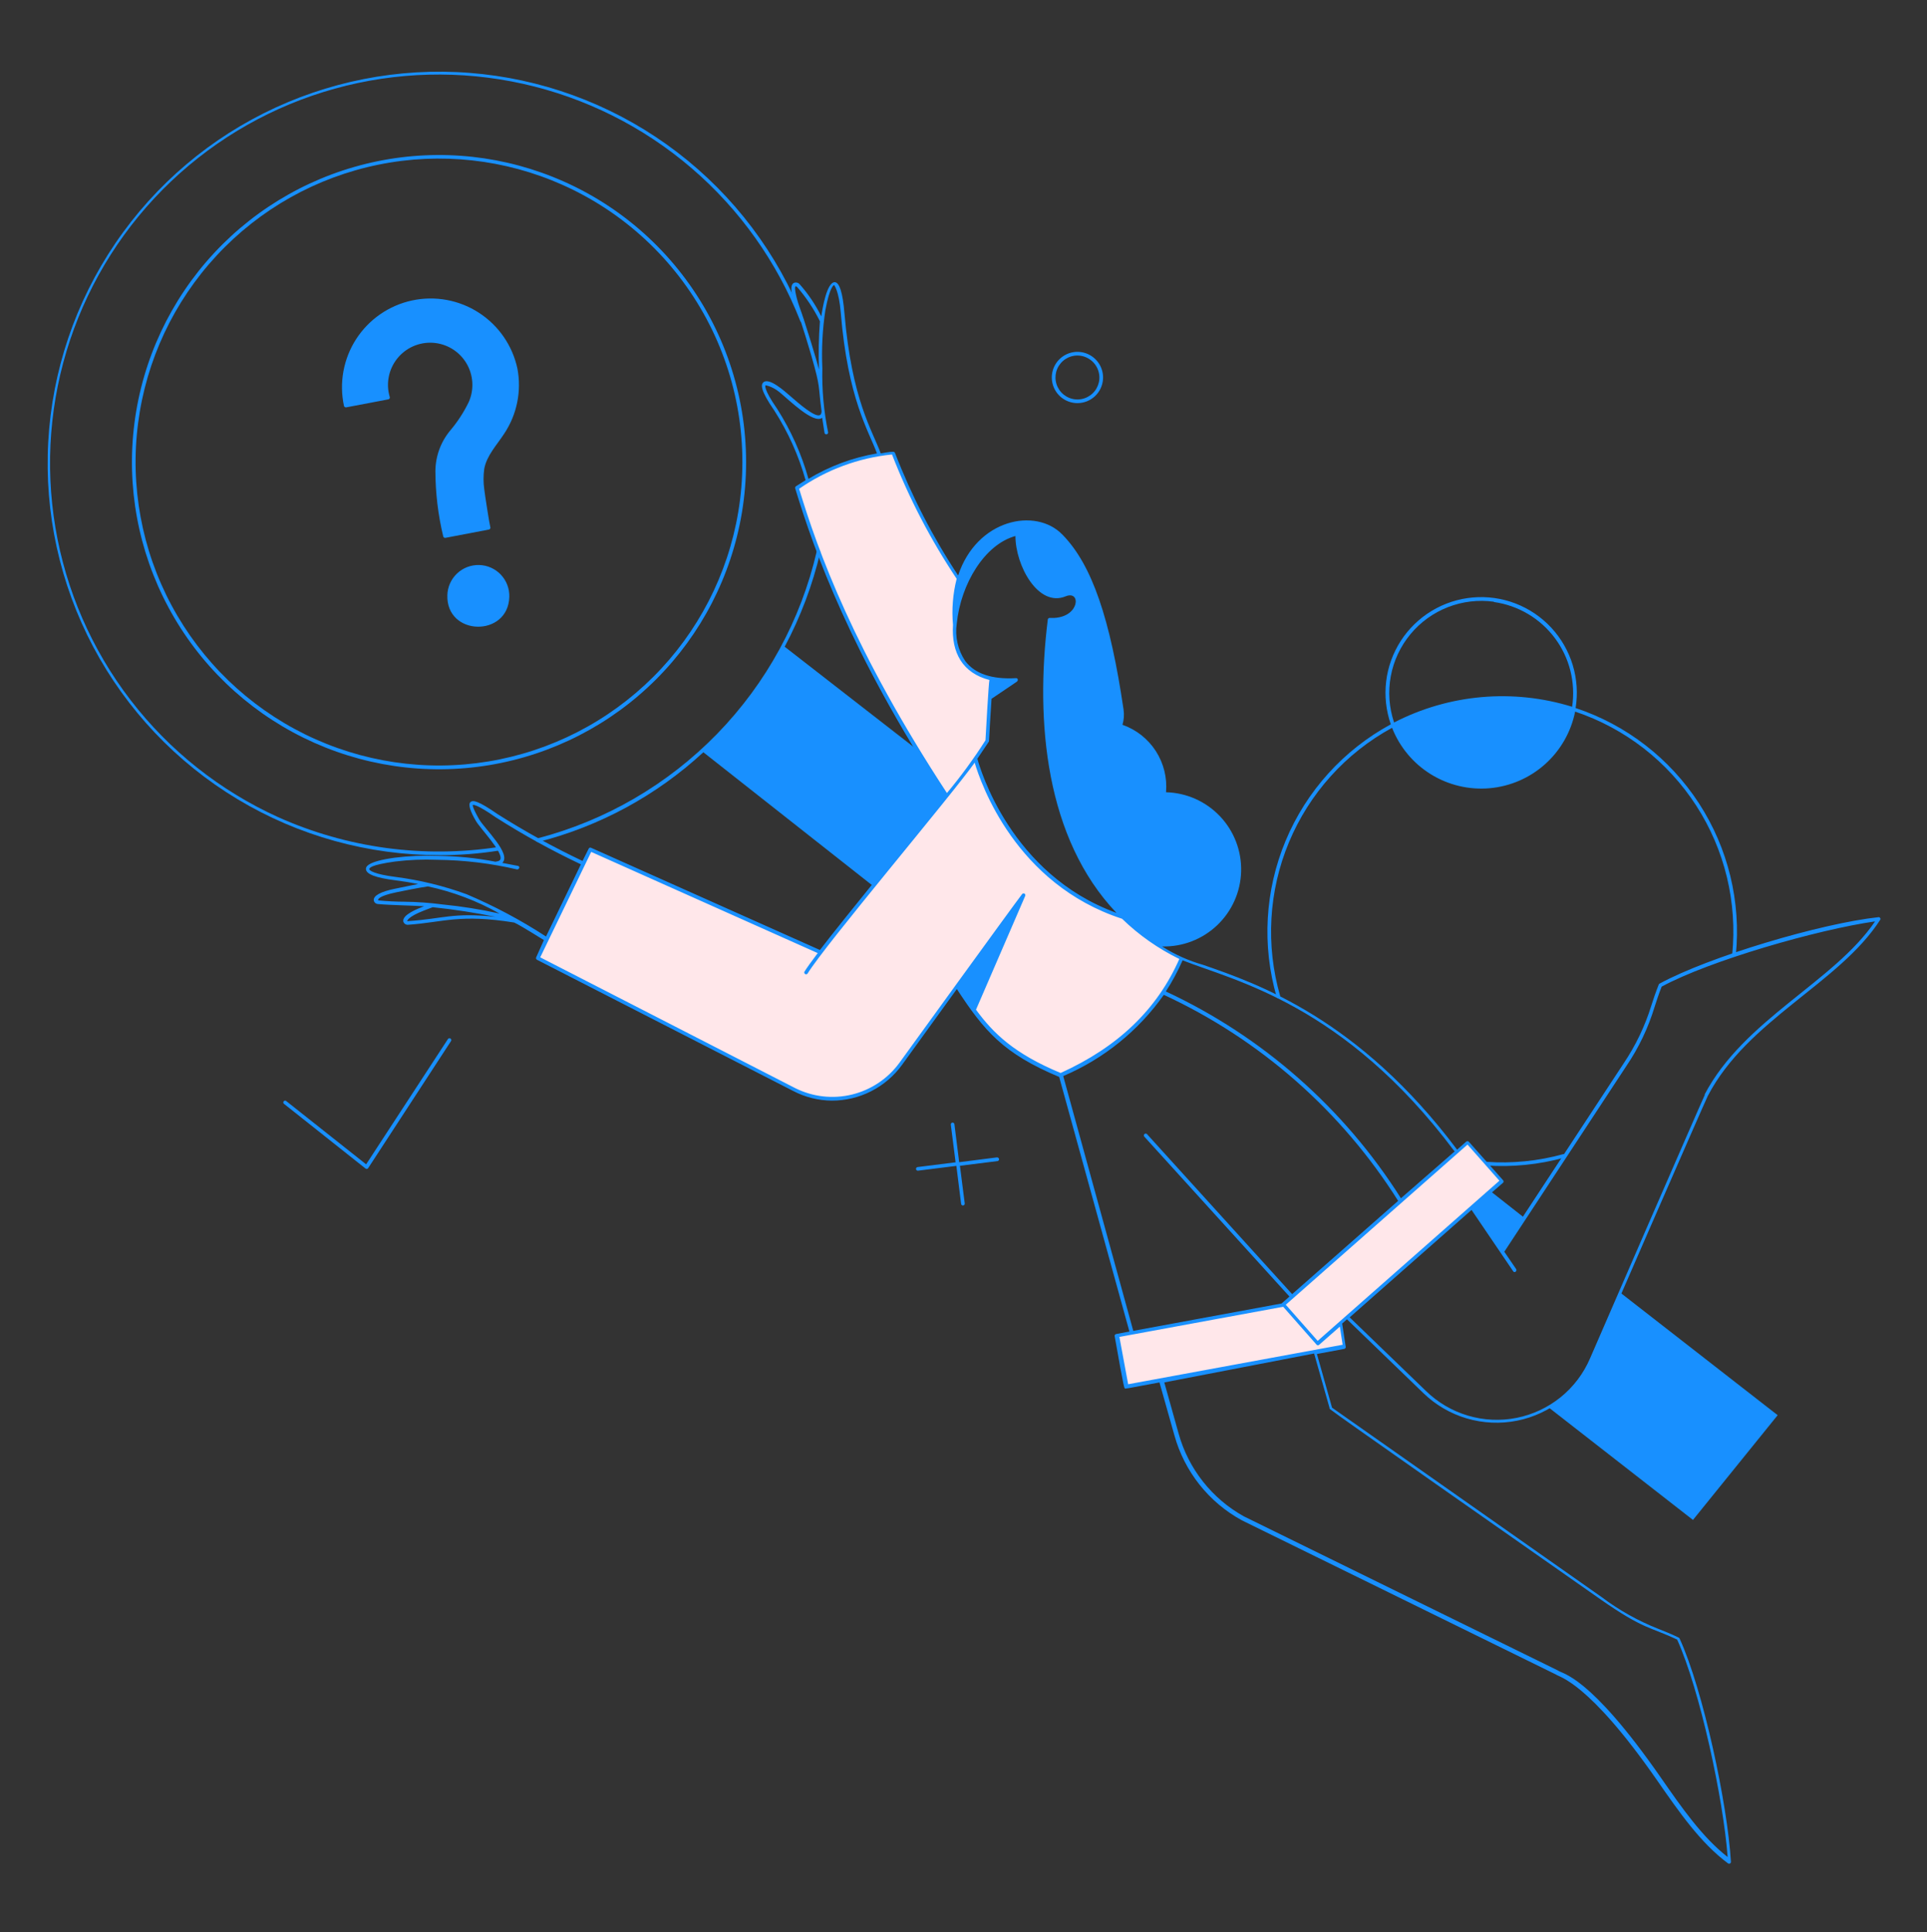 <svg width="400" height="401" viewBox="0 0 400 401" fill="none" xmlns="http://www.w3.org/2000/svg">
<rect x="0" y="0" width="400" height="401" fill="#333333" stroke="none"/>
<path d="M196.44 165.222C178.7 138.102 170.44 117.762 165.44 101.222C171.351 97.067 178.246 94.53 185.44 93.862C189.317 103.604 194.261 112.887 200.18 121.542C200.18 121.542 192.84 137.282 205.76 140.842L204.96 153.722C202.363 157.729 199.517 161.57 196.44 165.222Z" fill="#FFE7EA"/>
<path d="M223.66 83.662C222.593 83.663 221.55 83.344 220.667 82.746C219.783 82.147 219.1 81.297 218.706 80.305C218.313 79.313 218.226 78.226 218.458 77.184C218.69 76.143 219.23 75.195 220.008 74.465C220.786 73.734 221.765 73.254 222.819 73.087C223.873 72.92 224.953 73.074 225.918 73.529C226.883 73.984 227.69 74.718 228.232 75.637C228.775 76.556 229.028 77.617 228.96 78.682C228.874 80.029 228.278 81.294 227.294 82.219C226.31 83.143 225.01 83.659 223.66 83.662ZM223.66 73.782C222.772 73.78 221.903 74.038 221.16 74.523C220.417 75.008 219.831 75.7 219.475 76.513C219.119 77.326 219.008 78.226 219.156 79.101C219.304 79.977 219.704 80.79 220.308 81.441C220.911 82.092 221.691 82.553 222.553 82.767C223.414 82.981 224.32 82.939 225.158 82.646C225.995 82.353 226.73 81.822 227.27 81.118C227.811 80.413 228.134 79.567 228.2 78.682C228.244 78.055 228.158 77.427 227.949 76.835C227.74 76.243 227.412 75.701 226.984 75.242C226.556 74.782 226.039 74.415 225.464 74.164C224.888 73.913 224.268 73.783 223.64 73.782H223.66Z" fill="#1890ff"/>
<path d="M233.14 190.362C208.4 182.362 202.46 157.422 202.46 157.422C199.42 162.022 178.66 186.682 170.34 197.662L122.54 176.282L111.64 198.822L165.3 226.302C169.009 228.038 173.207 228.427 177.172 227.401C181.136 226.375 184.619 223.999 187.02 220.682L198.76 204.462C203.46 211.682 207.1 217.622 220.16 223.082C233.62 217.082 240.62 209.082 245.3 198.802C240.793 196.705 236.68 193.85 233.14 190.362Z" fill="#FFE7EA"/>
<path d="M311.8 259.762L316.42 252.742L309.3 247.142L305.52 250.522L311.8 259.762Z" fill="#1890ff"/>
<path d="M369 293.702L336.32 268.262L330.32 282.062C328.506 286.266 325.385 289.773 321.42 292.062L351.42 315.442L369 293.702Z" fill="#1890ff"/>
<path d="M308.52 241.882C308.419 241.882 308.323 241.842 308.251 241.77C308.18 241.699 308.14 241.602 308.14 241.502C308.14 241.401 308.18 241.304 308.251 241.233C308.323 241.162 308.419 241.122 308.52 241.122C313.906 241.503 319.317 240.961 324.52 239.522C324.611 239.507 324.703 239.526 324.781 239.574C324.859 239.623 324.917 239.698 324.944 239.786C324.971 239.873 324.965 239.968 324.927 240.052C324.89 240.136 324.823 240.203 324.74 240.242C319.464 241.698 313.98 242.253 308.52 241.882Z" fill="#1890ff"/>
<path d="M327.06 146.942C327.541 143.958 327.334 140.903 326.456 138.011C325.577 135.119 324.05 132.466 321.991 130.253C319.932 128.041 317.395 126.327 314.574 125.243C311.752 124.16 308.72 123.734 305.71 124C302.699 124.265 299.788 125.214 297.2 126.774C294.611 128.335 292.413 130.465 290.773 133.004C289.132 135.542 288.093 138.422 287.734 141.423C287.374 144.424 287.705 147.468 288.7 150.322C278.883 155.644 271.182 164.164 266.875 174.467C262.567 184.77 261.913 196.236 265.02 206.962C265.059 207.045 265.126 207.111 265.21 207.149C265.294 207.186 265.388 207.192 265.476 207.165C265.564 207.138 265.639 207.081 265.687 207.003C265.736 206.925 265.755 206.832 265.74 206.742C262.693 196.201 263.333 184.936 267.555 174.808C271.777 164.68 279.328 156.296 288.96 151.042C290.529 155.04 293.35 158.422 297.002 160.683C300.654 162.944 304.939 163.961 309.218 163.583C313.496 163.205 317.536 161.451 320.735 158.585C323.933 155.718 326.117 151.893 326.96 147.682C337.317 151.152 346.186 158.041 352.11 167.218C358.034 176.395 360.661 187.314 359.56 198.182C359.56 198.282 359.6 198.379 359.671 198.45C359.743 198.522 359.839 198.562 359.94 198.562C360.041 198.562 360.137 198.522 360.209 198.45C360.28 198.379 360.32 198.282 360.32 198.182C361.413 187.134 358.715 176.044 352.671 166.732C346.627 157.42 337.595 150.441 327.06 146.942ZM310.1 124.942C312.599 125.292 315.003 126.133 317.175 127.418C319.346 128.703 321.242 130.405 322.752 132.426C324.262 134.448 325.357 136.748 325.972 139.195C326.588 141.642 326.713 144.186 326.34 146.682C314.069 142.884 300.797 144.054 289.38 149.942C288.338 146.856 288.101 143.555 288.692 140.352C289.284 137.149 290.684 134.15 292.759 131.64C294.835 129.129 297.517 127.191 300.552 126.008C303.587 124.826 306.873 124.438 310.1 124.882V124.942Z" fill="#1890ff"/>
<path d="M91.28 177.482C76.493 177.498 61.981 173.481 49.307 165.863C36.633 158.245 26.277 147.314 19.353 134.248C12.429 121.182 9.2 106.475 10.014 91.71C10.827 76.945 15.652 62.682 23.969 50.455C32.285 38.229 43.78 28.502 57.214 22.322C70.648 16.142 85.513 13.743 100.209 15.383C114.905 17.024 128.875 22.641 140.616 31.631C152.357 40.62 161.423 52.642 166.84 66.402C166.863 66.491 166.853 66.586 166.811 66.668C166.77 66.751 166.699 66.816 166.613 66.85C166.527 66.884 166.432 66.886 166.345 66.855C166.258 66.824 166.185 66.762 166.14 66.682C161.315 54.378 153.541 43.448 143.501 34.854C133.461 26.259 121.464 20.263 108.563 17.393C95.662 14.524 82.254 14.867 69.518 18.395C56.781 21.923 45.107 28.526 35.521 37.624C25.935 46.721 18.731 58.035 14.544 70.57C10.356 83.105 9.313 96.477 11.505 109.51C13.697 122.543 19.059 134.837 27.117 145.312C35.176 155.787 45.685 164.121 57.72 169.582C72.059 176.009 87.948 178.162 103.48 175.782C103.57 175.782 103.657 175.814 103.725 175.873C103.794 175.931 103.839 176.012 103.853 176.101C103.868 176.19 103.85 176.281 103.804 176.358C103.757 176.435 103.685 176.493 103.6 176.522C99.525 177.168 95.406 177.489 91.28 177.482Z" fill="#1890ff"/>
<path d="M117.1 37.702C104.956 32.283 91.422 30.799 78.392 33.456C65.363 36.114 53.491 42.779 44.438 52.52C35.386 62.261 29.607 74.589 27.91 87.778C26.213 100.967 28.684 114.357 34.977 126.071C41.269 137.786 51.067 147.24 63 153.108C74.933 158.976 88.402 160.966 101.522 158.798C114.642 156.63 126.755 150.412 136.165 141.017C145.575 131.621 151.811 119.518 154 106.402C156.326 92.481 153.965 78.181 147.287 65.748C140.608 53.314 129.991 43.449 117.1 37.702ZM153.24 106.282C151.072 119.24 144.906 131.196 135.604 140.476C126.303 149.755 114.332 155.894 101.368 158.031C88.404 160.168 75.097 158.197 63.309 152.395C51.521 146.592 41.843 137.248 35.63 125.671C29.417 114.094 26.98 100.864 28.661 87.834C30.341 74.803 36.055 62.624 45.002 53.002C53.949 43.38 65.682 36.798 78.556 34.176C91.431 31.555 104.803 33.025 116.8 38.382C129.535 44.067 140.022 53.819 146.617 66.108C153.212 78.396 155.541 92.526 153.24 106.282Z" fill="#1890ff"/>
<path d="M190.26 155.502L162.88 134.222C166.185 128.015 168.673 121.407 170.28 114.562C170.292 114.467 170.268 114.372 170.213 114.294C170.158 114.217 170.076 114.163 169.983 114.143C169.89 114.123 169.793 114.138 169.711 114.186C169.629 114.234 169.568 114.311 169.54 114.402C166.236 128.685 159.083 141.791 148.859 152.297C138.634 162.804 125.728 170.31 111.54 174.002C111.491 174.013 111.446 174.035 111.405 174.064C111.365 174.094 111.331 174.131 111.305 174.174C111.279 174.216 111.261 174.264 111.254 174.313C111.246 174.363 111.248 174.413 111.26 174.462C111.272 174.51 111.293 174.556 111.323 174.596C111.352 174.637 111.389 174.671 111.432 174.697C111.475 174.723 111.522 174.74 111.571 174.748C111.621 174.756 111.671 174.753 111.72 174.742C124.515 171.476 136.296 165.077 146 156.122L181.34 183.962L196.44 165.222L190.26 155.502Z" fill="#1890ff"/>
<path d="M233.8 287.722L231.84 277.162L277.12 268.802L279.08 279.382L233.8 287.722Z" fill="#FFE7EA"/>
<path d="M75.86 242.502L59.02 229.142C58.968 229.117 58.923 229.081 58.887 229.037C58.851 228.992 58.825 228.94 58.812 228.884C58.8 228.829 58.799 228.771 58.812 228.715C58.824 228.659 58.849 228.607 58.885 228.562C58.92 228.517 58.966 228.481 59.017 228.456C59.069 228.431 59.125 228.418 59.182 228.418C59.24 228.418 59.296 228.431 59.348 228.456C59.399 228.481 59.444 228.517 59.48 228.562L76 241.642L92.98 215.642C93.036 215.557 93.123 215.497 93.222 215.477C93.322 215.456 93.425 215.476 93.51 215.532C93.595 215.587 93.654 215.674 93.675 215.774C93.695 215.873 93.676 215.977 93.62 216.062L76.4 242.462C76.367 242.5 76.328 242.532 76.283 242.554C76.238 242.577 76.189 242.591 76.138 242.595C76.088 242.598 76.038 242.592 75.99 242.576C75.942 242.56 75.898 242.535 75.86 242.502Z" fill="#1890ff"/>
<path d="M273.4 278.822L266.3 270.762L304.58 237.022L311.68 245.082L273.4 278.822Z" fill="#FFE7EA"/>
<path d="M207.38 240.542C207.361 240.441 207.305 240.351 207.224 240.288C207.143 240.226 207.042 240.195 206.94 240.202L199.1 241.202L198.12 233.362C198.12 233.261 198.08 233.164 198.009 233.093C197.937 233.022 197.841 232.982 197.74 232.982C197.639 232.982 197.543 233.022 197.471 233.093C197.4 233.164 197.36 233.261 197.36 233.362L198.36 241.222L190.52 242.202C190.419 242.202 190.323 242.242 190.251 242.313C190.18 242.384 190.14 242.481 190.14 242.582C190.14 242.682 190.18 242.779 190.251 242.85C190.323 242.922 190.419 242.962 190.52 242.962L198.52 241.962L199.5 249.802C199.5 249.902 199.54 249.999 199.611 250.07C199.683 250.142 199.779 250.182 199.88 250.182C199.981 250.182 200.077 250.142 200.149 250.07C200.22 249.999 200.26 249.902 200.26 249.802L199.26 241.942L207.1 240.962C207.188 240.934 207.264 240.878 207.315 240.801C207.366 240.725 207.389 240.633 207.38 240.542Z" fill="#1890ff"/>
<path d="M99.48 117.262C98.634 117.238 97.792 117.381 97.001 117.682C96.211 117.984 95.487 118.438 94.873 119.02C94.258 119.601 93.764 120.298 93.418 121.07C93.073 121.843 92.883 122.676 92.86 123.522C92.6 132.062 105.48 132.302 105.72 123.882C105.747 123.037 105.606 122.195 105.307 121.405C105.007 120.614 104.555 119.891 103.975 119.276C103.395 118.661 102.7 118.166 101.928 117.82C101.157 117.475 100.325 117.285 99.48 117.262Z" fill="#1890ff"/>
<path d="M107.4 76.482C106.89 74.118 105.92 71.877 104.545 69.889C103.17 67.9 101.416 66.201 99.384 64.89C97.353 63.579 95.082 62.681 92.704 62.247C90.325 61.813 87.884 61.852 85.52 62.361C83.156 62.871 80.916 63.841 78.927 65.216C76.938 66.592 75.24 68.346 73.928 70.377C72.617 72.409 71.719 74.679 71.285 77.058C70.852 79.437 70.891 81.878 71.4 84.242C71.428 84.338 71.49 84.422 71.574 84.477C71.659 84.532 71.76 84.555 71.86 84.541L80.6 82.882C80.655 82.873 80.707 82.852 80.753 82.821C80.799 82.79 80.838 82.749 80.867 82.702C80.895 82.654 80.913 82.601 80.919 82.545C80.925 82.49 80.918 82.434 80.9 82.382C80.497 81.028 80.427 79.598 80.697 78.212C80.966 76.826 81.566 75.526 82.446 74.422C83.326 73.318 84.46 72.443 85.751 71.871C87.042 71.3 88.452 71.049 89.861 71.14C91.27 71.231 92.636 71.662 93.843 72.394C95.049 73.127 96.061 74.141 96.792 75.349C97.522 76.557 97.95 77.924 98.039 79.333C98.127 80.742 97.874 82.151 97.3 83.442C96.272 85.561 94.982 87.543 93.46 89.342C91.477 91.723 90.387 94.722 90.38 97.822C90.396 102.362 90.939 106.886 92 111.302C92.019 111.405 92.079 111.496 92.165 111.556C92.251 111.615 92.357 111.639 92.46 111.622L101.48 109.902C101.542 109.89 101.6 109.864 101.649 109.826C101.699 109.788 101.739 109.739 101.767 109.682C101.794 109.626 101.807 109.564 101.806 109.501C101.805 109.438 101.789 109.377 101.76 109.322C101.58 108.682 100.6 102.342 100.52 101.542C100.32 100.129 100.32 98.695 100.52 97.281C101.04 94.522 103.14 92.341 104.66 90.001C107.31 86.028 108.294 81.173 107.4 76.482Z" fill="#1890ff"/>
<path d="M390 190.342C378 191.622 354.76 198.542 344.48 204.142C344.442 204.158 344.407 204.182 344.38 204.213C344.352 204.245 344.332 204.281 344.32 204.322C343.66 205.982 343.2 207.362 342.78 208.682C341.464 212.941 339.53 216.984 337.04 220.682L311.8 259.082L306 250.682L312 245.462C312.035 245.428 312.063 245.388 312.082 245.343C312.101 245.298 312.111 245.25 312.111 245.202C312.111 245.153 312.101 245.105 312.082 245.06C312.063 245.015 312.035 244.975 312 244.942L304.88 236.942C304.806 236.874 304.71 236.837 304.61 236.837C304.51 236.837 304.414 236.874 304.34 236.942L302.46 238.602C282.08 211.422 261.06 204.162 249.74 200.242C246.729 199.389 243.859 198.102 241.22 196.422C245.463 196.53 249.576 194.949 252.654 192.025C255.731 189.101 257.521 185.075 257.63 180.832C257.739 176.588 256.157 172.475 253.234 169.398C250.31 166.32 246.283 164.53 242.04 164.422C242.303 161.415 241.557 158.407 239.92 155.872C238.283 153.337 235.848 151.419 233 150.422C233.302 149.39 233.377 148.305 233.22 147.242C230.46 128.522 226.72 117.242 220.52 110.942C214.96 105.222 202.74 107.742 198.88 119.442C193.622 111.451 189.23 102.923 185.78 94.001C185.747 93.925 185.69 93.86 185.619 93.817C185.547 93.774 185.463 93.755 185.38 93.761C184.5 93.761 183.64 93.981 182.82 94.102C181.1 89.341 176.82 83.082 175.28 64.942C174.94 60.761 174.24 58.602 173.28 58.562C171.62 58.562 170.72 64.022 170.48 65.662C169.29 63.252 167.783 61.012 166 59.002C165.85 58.823 165.644 58.7 165.415 58.653C165.186 58.606 164.949 58.637 164.74 58.742C164 59.221 164.14 60.742 165.14 63.562C166.7 67.882 168.02 72.501 168.42 73.841C170.42 80.742 169.78 79.841 170.54 85.341C170.54 85.802 170.38 86.082 170.16 86.162C169.12 86.602 165.92 83.841 164 82.162C162.84 81.162 159.62 78.261 158.44 79.362C157.96 79.841 157.76 80.921 160.74 85.222C163.601 89.689 165.785 94.555 167.22 99.662L165.22 100.922C165.154 100.967 165.104 101.032 165.075 101.107C165.047 101.182 165.041 101.264 165.06 101.342C169.06 114.462 176.48 135.342 195.96 165.162C193.24 168.542 173.96 192.142 170.2 197.162L122.68 175.942C122.637 175.921 122.59 175.91 122.542 175.908C122.495 175.907 122.447 175.914 122.402 175.931C122.358 175.948 122.317 175.973 122.282 176.006C122.247 176.039 122.219 176.078 122.2 176.122L120.92 178.682C114.862 175.808 108.984 172.569 103.32 168.982C99.32 166.222 98.2 165.982 97.66 166.462C97.12 166.942 97.66 168.462 98.78 170.362C99.64 171.902 104.48 176.822 103.86 178.362C103.68 178.782 103.06 178.762 102.86 178.842C98.906 178.07 94.889 177.662 90.86 177.622C87.888 177.508 84.912 177.635 81.96 178.002C75.96 178.822 75.96 180.002 75.96 180.342C75.96 181.402 77.96 182.182 82.12 182.702C83.6 182.882 85.18 183.142 86.8 183.462L82 184.442C79.06 185.042 77.54 185.862 77.58 186.802C77.604 187.024 77.709 187.231 77.875 187.382C78.041 187.533 78.256 187.618 78.48 187.622C81 187.862 85.14 187.902 88.02 188.082C86.7 188.582 83.42 189.862 83.72 191.262C83.784 191.474 83.922 191.658 84.109 191.778C84.296 191.899 84.519 191.95 84.74 191.922C92.06 191.402 95.42 189.642 106.74 191.462C107.44 191.782 108.74 192.522 112.9 195.102L111.3 198.682C111.257 198.769 111.25 198.87 111.28 198.964C111.31 199.057 111.374 199.135 111.46 199.182L164.66 226.422C167.131 227.71 169.873 228.396 172.66 228.422C175.504 228.424 178.307 227.753 180.842 226.464C183.376 225.174 185.569 223.302 187.24 221.002L198.62 205.262C204.3 213.962 208.28 218.662 219.86 223.502L234.44 276.342L231.68 276.862C231.582 276.881 231.496 276.938 231.44 277.02C231.384 277.102 231.362 277.203 231.38 277.302C233.38 288.662 233.38 287.982 233.48 288.122C233.58 288.262 233.22 288.282 240.68 286.902L243.78 297.882C244.814 301.609 246.586 305.091 248.991 308.121C251.396 311.151 254.385 313.668 257.78 315.522L322.98 347.522C323.54 348.042 329.64 348.842 344 369.522C348.64 376.202 353.02 382.502 358.7 386.722C358.759 386.764 358.829 386.788 358.901 386.792C358.974 386.796 359.046 386.779 359.109 386.743C359.172 386.707 359.223 386.654 359.257 386.59C359.291 386.526 359.306 386.454 359.3 386.382C358.58 374.382 353.52 350.682 348.64 340.042C348.601 339.964 348.538 339.9 348.46 339.862C346.86 339.082 345.52 338.561 344.22 338.042C340.035 336.394 336.093 334.187 332.5 331.482L276.5 292.142L273.36 281.002L279.04 279.942C279.138 279.922 279.224 279.865 279.28 279.783C279.336 279.701 279.358 279.6 279.34 279.502L278.6 274.682L279.6 273.802L295.46 289.122C297.995 291.576 301.088 293.38 304.472 294.377C307.857 295.374 311.434 295.535 314.895 294.847C318.356 294.159 321.598 292.641 324.344 290.425C327.09 288.209 329.257 285.359 330.66 282.122C330.66 281.922 353.88 228.642 354.5 227.442C362.72 211.642 381.88 204.042 390.32 190.842C390.338 190.788 390.344 190.73 390.337 190.674C390.33 190.617 390.311 190.563 390.28 190.515C390.249 190.467 390.208 190.426 390.16 190.396C390.111 190.366 390.057 190.348 390 190.342ZM170 76.681C169.58 75.022 167.38 67.621 165.84 63.361C165.36 62.022 164.5 58.621 165.48 59.581C167.348 61.738 168.934 64.124 170.2 66.681C169.945 70.008 169.878 73.347 170 76.681ZM302 238.922L290.8 248.682C278.983 229.993 262.044 215.095 242 205.762C243.336 203.708 244.5 201.547 245.48 199.302C256.1 203.522 278.94 208.282 301.88 238.882L302 238.922ZM210.78 111.242C210.78 117.362 215.5 126.102 221.2 123.762C224.4 122.442 224.18 127.922 218.88 128.242H217.88C217.789 128.24 217.7 128.272 217.63 128.331C217.561 128.39 217.514 128.471 217.5 128.562C214.86 149.822 217.06 174.022 231.76 189.462C209.76 181.462 203.42 159.462 202.88 157.462L205.2 154.002C205.4 153.802 205.2 154.182 205.82 145.022L211.06 141.482C211.46 141.162 211.24 140.682 210.88 140.742C205.86 141.022 202.32 139.822 200.34 137.162C198.821 134.879 198.202 132.114 198.6 129.402C199.44 121.162 204.4 112.982 210.78 111.242ZM161.3 84.822C158.34 80.561 158.9 79.962 158.9 79.962C158.9 79.962 160.24 80.121 161.8 81.382C163.8 83.022 168.9 88.082 170.66 86.701C170.8 87.662 170.96 88.701 171.16 89.882C171.189 89.969 171.249 90.043 171.328 90.089C171.407 90.136 171.501 90.152 171.591 90.135C171.681 90.118 171.763 90.068 171.819 89.996C171.876 89.924 171.905 89.833 171.9 89.742C170.997 85.361 170.595 80.893 170.7 76.421C170.516 72.411 170.724 68.392 171.32 64.421C172.26 59.282 173.14 59.161 173.14 59.161C173.14 59.161 174.14 60.261 174.52 64.862C176 82.862 180.32 89.401 182.04 94.102C177.011 94.954 172.187 96.745 167.82 99.382C166.379 94.232 164.182 89.325 161.3 84.822ZM165.88 101.442C171.6 97.473 178.234 95.023 185.16 94.322C188.683 103.383 193.183 112.034 198.58 120.122C197.788 123.242 197.531 126.475 197.82 129.682C197.46 135.482 199.82 139.682 205.38 141.122C205.24 141.402 204.6 152.702 204.56 153.642C202.133 157.457 199.46 161.112 196.56 164.582C177.28 135.142 169.82 114.482 165.88 101.442ZM84.76 191.162C84.722 191.179 84.681 191.189 84.64 191.189C84.599 191.189 84.558 191.179 84.52 191.162C84.52 191.162 84.52 190.322 88.02 188.962L89.82 188.282C94.197 188.729 98.549 189.397 102.86 190.282C94 189.322 92 190.682 84.76 191.162ZM91.8 187.702C89.213 187.361 86.609 187.174 84 187.142C82.12 187.142 80.18 187.022 78.7 186.882C78.56 186.882 78.48 186.882 78.48 186.762C78.48 186.642 78.6 185.942 82.28 185.182C83.06 185.022 86.92 184.222 88.84 183.962C94.05 185.081 99.06 186.982 103.7 189.602C99.775 188.728 95.802 188.093 91.8 187.702ZM96.84 185.582C92.093 183.853 87.17 182.652 82.16 182.002C77.68 181.442 76.66 180.642 76.66 180.402C76.66 180.162 76.8 179.522 81.98 178.802C84.892 178.443 87.828 178.323 90.76 178.442C96.343 178.502 101.903 179.173 107.34 180.442C107.84 180.442 107.98 179.782 107.5 179.702L104.26 179.082C106.26 177.242 100.48 171.882 99.44 170.002C99.08 169.362 97.98 167.402 98.16 167.042C98.26 167.042 98.98 166.882 102.9 169.622C108.585 173.239 114.489 176.499 120.58 179.382L113.34 194.362C108.109 190.955 102.587 188.017 96.84 185.582ZM202.58 209.582L212.78 186.002C213.02 185.462 212.42 185.242 212.16 185.562C210.4 187.822 186.72 220.542 186.72 220.542C184.319 223.844 180.825 226.187 176.858 227.154C172.892 228.121 168.711 227.649 165.06 225.822L112.14 198.682L122.72 176.802L169.74 197.802C168.46 199.502 167.5 200.822 166.98 201.662C166.94 201.746 166.933 201.841 166.959 201.931C166.985 202.02 167.043 202.097 167.122 202.146C167.201 202.195 167.295 202.214 167.387 202.198C167.479 202.183 167.562 202.134 167.62 202.062C171.3 196.062 197.24 165.402 202.32 158.282C203.6 162.622 210.84 183.502 232.92 190.682C236.414 194.073 240.424 196.888 244.8 199.022C240.16 209.522 232.1 217.262 220.16 222.682C210.54 218.682 206.16 214.442 202.58 209.522V209.582ZM220.7 223.322C229.094 219.755 236.325 213.916 241.58 206.462C261.577 215.727 278.468 230.577 290.22 249.222L268.22 268.582L238.1 235.382C238.031 235.307 237.935 235.263 237.834 235.26C237.733 235.256 237.634 235.293 237.56 235.362C237.486 235.43 237.442 235.526 237.438 235.627C237.434 235.729 237.471 235.827 237.54 235.902L267.66 269.082L266.02 270.522L235.24 276.202L220.7 223.322ZM276 292.262C276 292.482 271.9 289.682 332.14 331.862C341.34 338.302 342.46 337.562 348.14 340.282C352.84 350.662 357.72 373.302 358.62 385.402C353.34 381.262 349.16 375.262 344.74 368.902C329.82 347.442 324.18 347.382 323.42 346.702L258.2 314.702C254.919 312.881 252.032 310.426 249.708 307.48C247.383 304.535 245.667 301.156 244.66 297.542L241.68 286.902L272.78 280.902L276 292.262ZM278.7 279.082L234.18 287.282L232.36 277.462L266.36 271.202L273.3 279.082C273.335 279.117 273.377 279.146 273.424 279.165C273.47 279.184 273.52 279.194 273.57 279.194C273.62 279.194 273.67 279.184 273.716 279.165C273.763 279.146 273.805 279.117 273.84 279.082L278.12 275.322L278.7 279.082ZM273.52 278.282L266.9 270.782L304.62 237.542L311.24 245.042L273.52 278.282ZM353.9 227.182C353.28 228.402 330.14 281.702 330.06 281.902C328.713 285.044 326.621 287.811 323.965 289.964C321.309 292.117 318.168 293.591 314.815 294.259C311.462 294.926 307.996 294.767 304.718 293.796C301.44 292.824 298.448 291.069 296 288.682L280.16 273.402L305.46 251.102L314.12 263.862C314.4 264.262 314.98 263.762 314.7 263.362L312.26 259.782L337.58 221.262C340.153 217.477 342.136 213.322 343.46 208.942C343.88 207.662 344.3 206.322 344.92 204.762C354.92 199.342 377.22 192.942 389.22 191.222C380.68 203.802 362 211.562 353.82 227.182H353.9Z" fill="#1890ff"/>
</svg>
